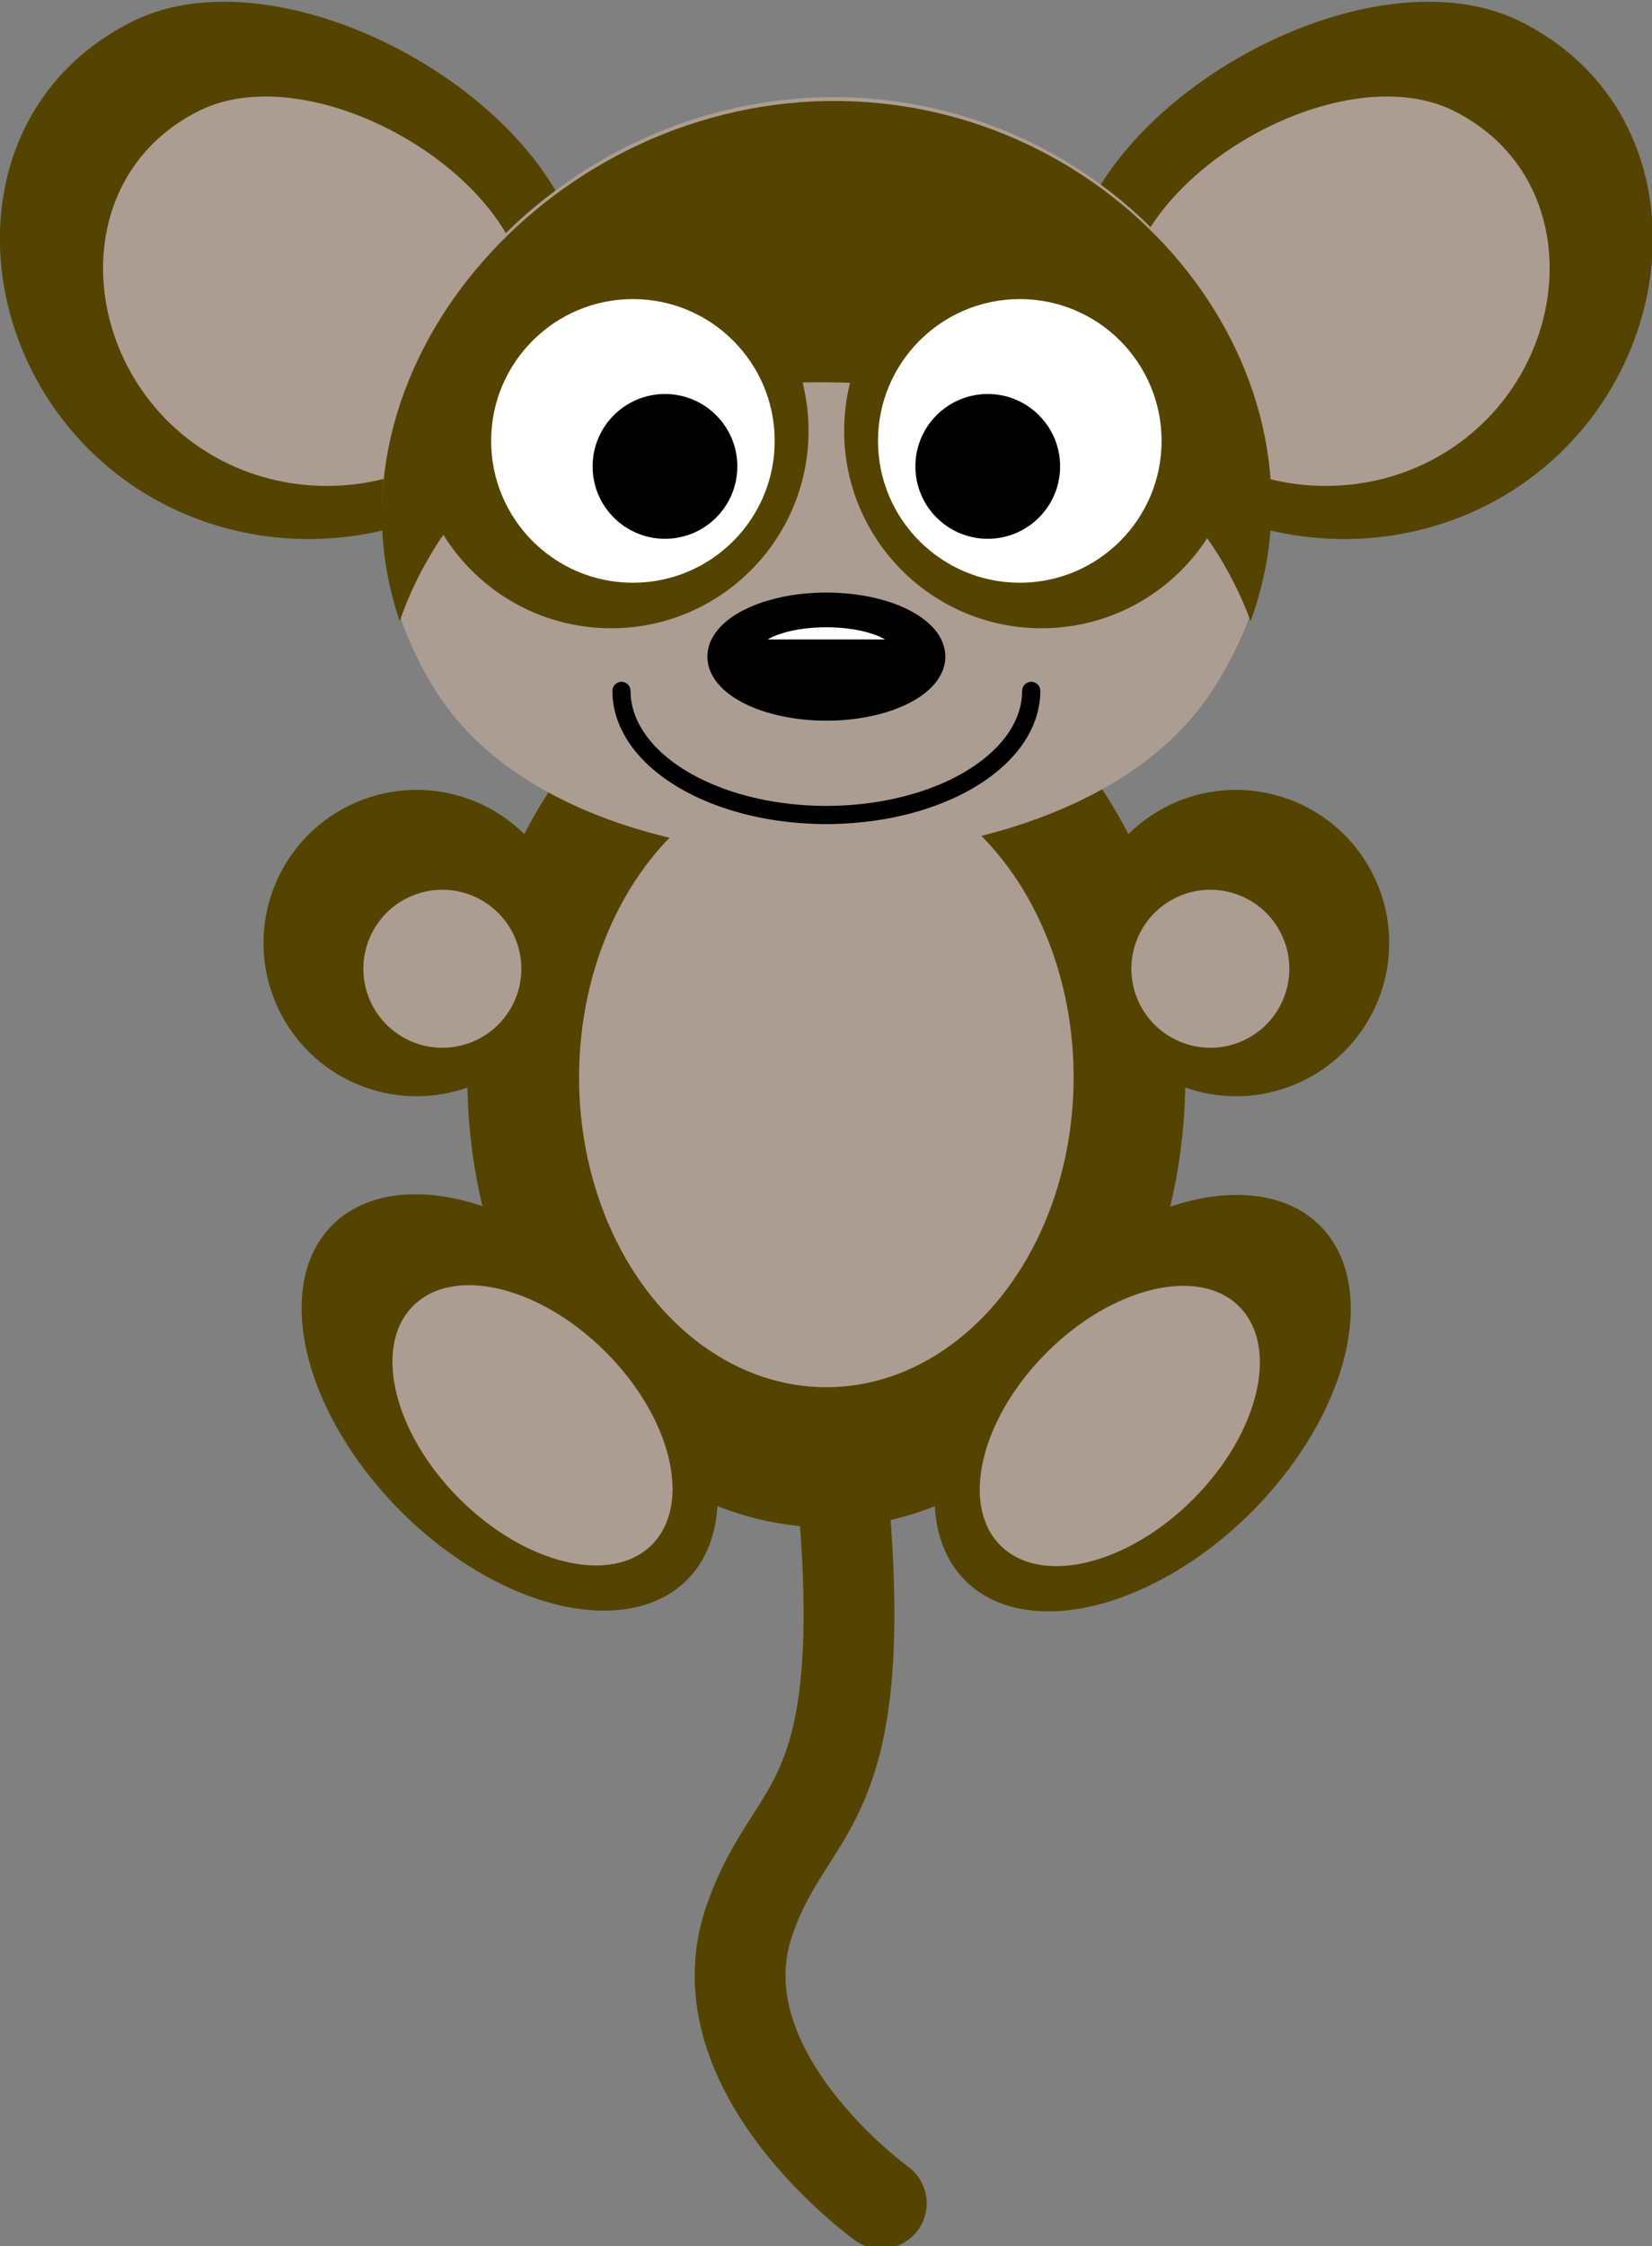 <?xml version="1.0" encoding="UTF-8" standalone="no"?>
<!-- Created with Inkscape (http://www.inkscape.org/) -->

<svg
   xmlns:dc="http://purl.org/dc/elements/1.1/"
   xmlns:cc="http://creativecommons.org/ns#"
   xmlns:rdf="http://www.w3.org/1999/02/22-rdf-syntax-ns#"
   xmlns:svg="http://www.w3.org/2000/svg"
   xmlns="http://www.w3.org/2000/svg"
   xmlns:sodipodi="http://sodipodi.sourceforge.net/DTD/sodipodi-0.dtd"
   xmlns:inkscape="http://www.inkscape.org/namespaces/inkscape"
   width="120.39mm"
   height="163.64mm"
   viewBox="0 0 120.39 163.64"
   version="1.1"
   id="svg8"
   inkscape:version="0.92.4 (5da689c313, 2019-01-14)"
   sodipodi:docname="monkey.svg"
   inkscape:export-filename="E:\munka\my_svg_drawings\monkey.png"
   inkscape:export-xdpi="10"
   inkscape:export-ydpi="10">
  <rect x="0" y="0" width="120.39" height="163.64" fill="#808080" stroke="none"/>
  <defs
     id="defs2" />
  <sodipodi:namedview
     id="base"
     pagecolor="#ffffff"
     bordercolor="#666666"
     borderopacity="1.0"
     inkscape:pageopacity="0.0"
     inkscape:pageshadow="2"
     inkscape:zoom="0.49497475"
     inkscape:cx="-157.85241"
     inkscape:cy="-27.837485"
     inkscape:document-units="mm"
     inkscape:current-layer="layer1"
     showgrid="false"
     inkscape:window-width="1920"
     inkscape:window-height="1017"
     inkscape:window-x="-8"
     inkscape:window-y="-8"
     inkscape:window-maximized="1"
     fit-margin-top="0"
     fit-margin-left="0"
     fit-margin-right="0"
     fit-margin-bottom="0" />
  <g
     inkscape:label="Layer 1"
     inkscape:groupmode="layer"
     id="layer1"
     transform="translate(-39.989,-77.879)">
    <g
       id="g3626"
       transform="matrix(0.758,0,0,0.758,53.791,-142.616)"
       style="stroke-width:1.32">
      <path
         sodipodi:nodetypes="cssc"
         inkscape:connector-curvature="0"
         id="path3581"
         d="m 58.961,408.925 c 0,0 5.672,26.434 4.215,43.089 -1.184,13.537 -6.293,14.56 -9.361,23.54 -4.934,14.439 12.705,27.11 12.705,27.11"
         style="fill:none;fill-rule:evenodd;stroke:#554400;stroke-width:8.731;stroke-linecap:round;stroke-linejoin:miter;stroke-miterlimit:4;stroke-dasharray:none;stroke-opacity:1" />
      <g
         transform="translate(0.087)"
         id="g3571"
         style="stroke-width:1.32">
        <ellipse
           style="opacity:1;fill:#554400;fill-opacity:1;fill-rule:nonzero;stroke:none;stroke-width:1.746;stroke-linecap:round;stroke-linejoin:round;stroke-miterlimit:4;stroke-dasharray:none;stroke-opacity:1"
           id="path815-3"
           cx="61.151"
           cy="394.439"
           rx="34.514"
           ry="43.243" />
        <ellipse
           ry="29.786"
           rx="23.773"
           cy="394.439"
           cx="61.151"
           id="ellipse3515"
           style="opacity:1;fill:#ac9d93;fill-opacity:1;fill-rule:nonzero;stroke:none;stroke-width:1.746;stroke-linecap:round;stroke-linejoin:round;stroke-miterlimit:4;stroke-dasharray:none;stroke-opacity:1" />
      </g>
      <g
         id="g3430"
         style="stroke-width:1.32">
        <g
           id="g3418"
           style="stroke-width:1.32">
          <path
             sodipodi:nodetypes="ssss"
             inkscape:connector-curvature="0"
             id="path9785-0-9-6"
             d="M 38.043,318.11 C 37.321,301.359 9.488,285.47 -5.509,292.965 c -18.243,9.116 -16.039,34.986 1.444,45.482 17.751,10.658 43.001,0.352 42.109,-20.337 z"
             style="fill:#554400;fill-opacity:1;fill-rule:evenodd;stroke:none;stroke-width:1.746;stroke-linecap:butt;stroke-linejoin:miter;stroke-miterlimit:4;stroke-dasharray:none;stroke-opacity:1" />
          <path
             style="fill:#ac9d93;fill-opacity:1;fill-rule:evenodd;stroke:none;stroke-width:1.746;stroke-linecap:butt;stroke-linejoin:miter;stroke-miterlimit:4;stroke-dasharray:none;stroke-opacity:1"
             d="M 32.494,319.772 C 31.97,307.633 11.79,296.117 0.916,301.549 -12.312,308.156 -10.713,326.904 1.962,334.511 14.833,342.235 33.141,334.767 32.494,319.772 Z"
             id="path7899"
             inkscape:connector-curvature="0"
             sodipodi:nodetypes="ssss" />
        </g>
        <g
           id="g3422"
           style="stroke-width:1.32">
          <path
             style="fill:#554400;fill-opacity:1;fill-rule:evenodd;stroke:none;stroke-width:1.746;stroke-linecap:butt;stroke-linejoin:miter;stroke-miterlimit:4;stroke-dasharray:none;stroke-opacity:1"
             d="m 84.435,318.11 c 0.722,-16.75 28.555,-32.639 43.553,-25.145 18.243,9.116 16.039,34.986 -1.444,45.482 -17.751,10.658 -43.001,0.352 -42.109,-20.337 z"
             id="path3406"
             inkscape:connector-curvature="0"
             sodipodi:nodetypes="ssss" />
          <path
             sodipodi:nodetypes="ssss"
             inkscape:connector-curvature="0"
             id="path3408"
             d="m 89.984,319.772 c 0.524,-12.14 20.704,-23.655 31.578,-18.224 13.228,6.607 11.629,25.355 -1.047,32.962 -12.871,7.724 -31.178,0.255 -30.532,-14.739 z"
             style="fill:#ac9d93;fill-opacity:1;fill-rule:evenodd;stroke:none;stroke-width:1.746;stroke-linecap:butt;stroke-linejoin:miter;stroke-miterlimit:4;stroke-dasharray:none;stroke-opacity:1" />
        </g>
      </g>
      <path
         sodipodi:nodetypes="ssss"
         inkscape:connector-curvature="0"
         id="path9785-0"
         d="m 23.793,357.461 c 13.319,20.935 60.742,20.704 74.417,0 16.634,-25.184 -5.331,-56.71 -35.501,-57.226 -30.634,-0.524 -55.367,31.369 -38.916,57.226 z"
         style="fill:#ac9d93;fill-opacity:1;fill-rule:evenodd;stroke:none;stroke-width:1.746;stroke-linecap:butt;stroke-linejoin:miter;stroke-miterlimit:4;stroke-dasharray:none;stroke-opacity:1" />
      <path
         id="path3434"
         transform="matrix(0.265,0,0,0.265,39.462,67.971)"
         d="m 82.455,877.842 c -102.594,1.617 -185.797,98.851 -155.053,188.654 3.194,-9.33 7.616,-18.581 13.377,-27.635 50.34,-79.123 229.577,-78.251 281.262,0 5.968,9.035 10.614,18.288 14.051,27.635 32.769,-89.116 -45.025,-186.887 -148.227,-188.652 -1.809,-0.031 -3.612,-0.03 -5.41,-0.002 z"
         style="fill:#554400;fill-opacity:1;fill-rule:evenodd;stroke:none;stroke-width:6.601;stroke-linecap:butt;stroke-linejoin:miter;stroke-miterlimit:4;stroke-dasharray:none;stroke-opacity:1"
         inkscape:connector-curvature="0" />
      <g
         transform="translate(0.368)"
         id="g3509"
         style="stroke-width:1.32">
        <g
           id="g3497"
           transform="translate(3.608)"
           style="stroke-width:1.32">
          <g
             style="fill:#554400;fill-opacity:1;stroke-width:1.32"
             transform="translate(-60.887,232.997)"
             id="g1654">
            <circle
               style="opacity:1;fill:#554400;fill-opacity:1;fill-rule:nonzero;stroke:none;stroke-width:1.746;stroke-linecap:round;stroke-linejoin:round;stroke-miterlimit:4;stroke-dasharray:none;stroke-opacity:1"
               id="path1649"
               cx="138.837"
               cy="99.304"
               r="18.976" />
          </g>
          <circle
             transform="scale(-1,1)"
             r="13.631"
             cy="333.269"
             cx="-75.86"
             id="path967-4"
             style="opacity:1;fill:#ffffff;fill-opacity:1;fill-rule:nonzero;stroke:none;stroke-width:1.746;stroke-linecap:round;stroke-linejoin:round;stroke-miterlimit:4;stroke-dasharray:none;stroke-opacity:1" />
          <circle
             transform="scale(-1,1)"
             r="6.085"
             cy="335.719"
             cx="-72.779"
             id="path984-1"
             style="opacity:1;fill:#000000;fill-opacity:1;fill-rule:nonzero;stroke:#000000;stroke-width:1.746;stroke-linecap:round;stroke-linejoin:round;stroke-miterlimit:4;stroke-dasharray:none;stroke-opacity:1" />
        </g>
        <g
           id="g3491"
           transform="translate(-1.336)"
           style="stroke-width:1.32">
          <g
             style="fill:#554400;fill-opacity:1;stroke-width:1.32"
             transform="matrix(-1,0,0,1,180.356,232.997)"
             id="g1654-7">
            <circle
               style="opacity:1;fill:#554400;fill-opacity:1;fill-rule:nonzero;stroke:none;stroke-width:1.746;stroke-linecap:round;stroke-linejoin:round;stroke-miterlimit:4;stroke-dasharray:none;stroke-opacity:1"
               id="path1649-3"
               cx="138.837"
               cy="99.304"
               r="18.976" />
          </g>
          <circle
             r="13.631"
             cy="333.269"
             cx="43.609"
             id="path967-4-0"
             style="opacity:1;fill:#ffffff;fill-opacity:1;fill-rule:nonzero;stroke:none;stroke-width:1.746;stroke-linecap:round;stroke-linejoin:round;stroke-miterlimit:4;stroke-dasharray:none;stroke-opacity:1" />
          <circle
             r="6.085"
             cy="335.719"
             cx="46.691"
             id="path984-1-6"
             style="opacity:1;fill:#000000;fill-opacity:1;fill-rule:nonzero;stroke:#000000;stroke-width:1.746;stroke-linecap:round;stroke-linejoin:round;stroke-miterlimit:4;stroke-dasharray:none;stroke-opacity:1" />
        </g>
      </g>
      <g
         transform="matrix(1.198,0,0,1.198,-61.175,181.118)"
         id="g8726"
         style="stroke-width:1.102">
        <ellipse
           style="opacity:1;fill:#000000;fill-opacity:1;fill-rule:nonzero;stroke:#000000;stroke-width:1.458;stroke-linecap:round;stroke-linejoin:round;stroke-miterlimit:4;stroke-dasharray:none;stroke-opacity:1"
           id="path986-1"
           cx="102.182"
           cy="144.31"
           rx="8.82"
           ry="4.41" />
        <path
           style="opacity:1;fill:#ffffff;fill-opacity:1;fill-rule:nonzero;stroke:#000000;stroke-width:1.458;stroke-linecap:round;stroke-linejoin:round;stroke-miterlimit:4;stroke-dasharray:none;stroke-opacity:1"
           id="path1010"
           sodipodi:type="arc"
           sodipodi:cx="-102.18192"
           sodipodi:cy="-143.66527"
           sodipodi:rx="6.1180034"
           sodipodi:ry="2.4360173"
           sodipodi:start="0"
           sodipodi:end="3.1415927"
           d="m -96.064,-143.665 a 6.118,2.436 0 0 1 -3.059,2.11 6.118,2.436 0 0 1 -6.118,0 6.118,2.436 0 0 1 -3.059,-2.11 l 6.118,0 z"
           transform="scale(-1)" />
      </g>
      <path
         sodipodi:open="true"
         d="m 80.935,357.297 a 19.696,11.926 0 0 1 -9.848,10.328 19.696,11.926 0 0 1 -19.696,0 19.696,11.926 0 0 1 -9.848,-10.328"
         sodipodi:end="3.1415927"
         sodipodi:start="0"
         sodipodi:ry="11.925506"
         sodipodi:rx="19.696262"
         sodipodi:cy="357.29663"
         sodipodi:cx="61.238964"
         sodipodi:type="arc"
         id="path1707"
         style="opacity:1;fill:none;fill-opacity:1;fill-rule:nonzero;stroke:#000000;stroke-width:1.746;stroke-linecap:round;stroke-linejoin:round;stroke-miterlimit:4;stroke-dasharray:none;stroke-opacity:1" />
      <g
         transform="translate(0.367,-5.746)"
         id="g3567"
         style="stroke-width:1.32">
        <g
           id="g3521"
           transform="rotate(45,161.729,405.597)"
           style="stroke-width:1.32">
          <g
             id="g3552"
             style="stroke-width:1.32">
            <ellipse
               style="opacity:1;fill:#554400;fill-opacity:1;fill-rule:nonzero;stroke:none;stroke-width:1.746;stroke-linecap:round;stroke-linejoin:round;stroke-miterlimit:4;stroke-dasharray:none;stroke-opacity:1"
               id="path815-0-8-4-0-0-0-3"
               cx="-473.704"
               cy="-130.146"
               rx="24.121"
               ry="14.8"
               transform="matrix(-1.814436e-4,-1,-1,-1.814436e-4,0,0)" />
            <ellipse
               transform="matrix(-1.814436e-4,-1,-1,-1.814436e-4,0,0)"
               ry="9.961"
               rx="16.234"
               cy="-130.145"
               cx="-476.81"
               id="ellipse3517"
               style="opacity:1;fill:#ac9d93;fill-opacity:1;fill-rule:nonzero;stroke:none;stroke-width:1.746;stroke-linecap:round;stroke-linejoin:round;stroke-miterlimit:4;stroke-dasharray:none;stroke-opacity:1" />
          </g>
        </g>
        <g
           transform="matrix(-0.707,0.707,0.707,0.707,-212.428,4.437)"
           id="g3527"
           style="stroke-width:1.32">
          <ellipse
             style="opacity:1;fill:#554400;fill-opacity:1;fill-rule:nonzero;stroke:none;stroke-width:1.746;stroke-linecap:round;stroke-linejoin:round;stroke-miterlimit:4;stroke-dasharray:none;stroke-opacity:1"
             id="ellipse3523"
             cx="-473.704"
             cy="-130.146"
             rx="24.121"
             ry="14.8"
             transform="matrix(-1.814436e-4,-1,-1,-1.814436e-4,0,0)" />
          <ellipse
             transform="matrix(-1.814436e-4,-1,-1,-1.814436e-4,0,0)"
             ry="9.961"
             rx="16.234"
             cy="-130.145"
             cx="-476.81"
             id="ellipse3525"
             style="opacity:1;fill:#ac9d93;fill-opacity:1;fill-rule:nonzero;stroke:none;stroke-width:1.746;stroke-linecap:round;stroke-linejoin:round;stroke-miterlimit:4;stroke-dasharray:none;stroke-opacity:1" />
        </g>
      </g>
      <g
         transform="translate(-0.077)"
         id="g3579"
         style="stroke-width:1.32">
        <g
           style="stroke-width:1.314"
           transform="matrix(-0.87,-0.502,-0.502,0.87,275.835,33.578)"
           id="g3558">
          <ellipse
             style="opacity:1;fill:#554400;fill-opacity:1;fill-rule:nonzero;stroke:none;stroke-width:1.738;stroke-linecap:round;stroke-linejoin:round;stroke-miterlimit:4;stroke-dasharray:none;stroke-opacity:1"
             id="ellipse3554"
             cx="212.754"
             cy="324.265"
             transform="matrix(-0.866,0.5,0.5,0.866,0,0)"
             rx="14.658"
             ry="14.661" />
          <ellipse
             style="opacity:1;fill:#ac9d93;fill-opacity:1;fill-rule:nonzero;stroke:none;stroke-width:1.738;stroke-linecap:round;stroke-linejoin:round;stroke-miterlimit:4;stroke-dasharray:none;stroke-opacity:1"
             id="ellipse3556"
             cx="213.654"
             cy="327.624"
             transform="matrix(-0.866,0.5,0.5,0.866,0,0)"
             rx="7.558"
             ry="7.56" />
        </g>
        <g
           id="g3542"
           transform="matrix(0.87,-0.502,0.502,0.87,-153.204,33.578)"
           style="stroke-width:1.314">
          <ellipse
             ry="14.661"
             rx="14.658"
             transform="matrix(-0.866,0.5,0.5,0.866,0,0)"
             cy="324.265"
             cx="212.754"
             id="path1106-7-8-1-4-0-9-0"
             style="opacity:1;fill:#554400;fill-opacity:1;fill-rule:nonzero;stroke:none;stroke-width:1.738;stroke-linecap:round;stroke-linejoin:round;stroke-miterlimit:4;stroke-dasharray:none;stroke-opacity:1" />
          <ellipse
             ry="7.56"
             rx="7.558"
             transform="matrix(-0.866,0.5,0.5,0.866,0,0)"
             cy="327.624"
             cx="213.654"
             id="path1106-7-8-1-5-7-4"
             style="opacity:1;fill:#ac9d93;fill-opacity:1;fill-rule:nonzero;stroke:none;stroke-width:1.738;stroke-linecap:round;stroke-linejoin:round;stroke-miterlimit:4;stroke-dasharray:none;stroke-opacity:1" />
        </g>
      </g>
    </g>
  </g>
</svg>
